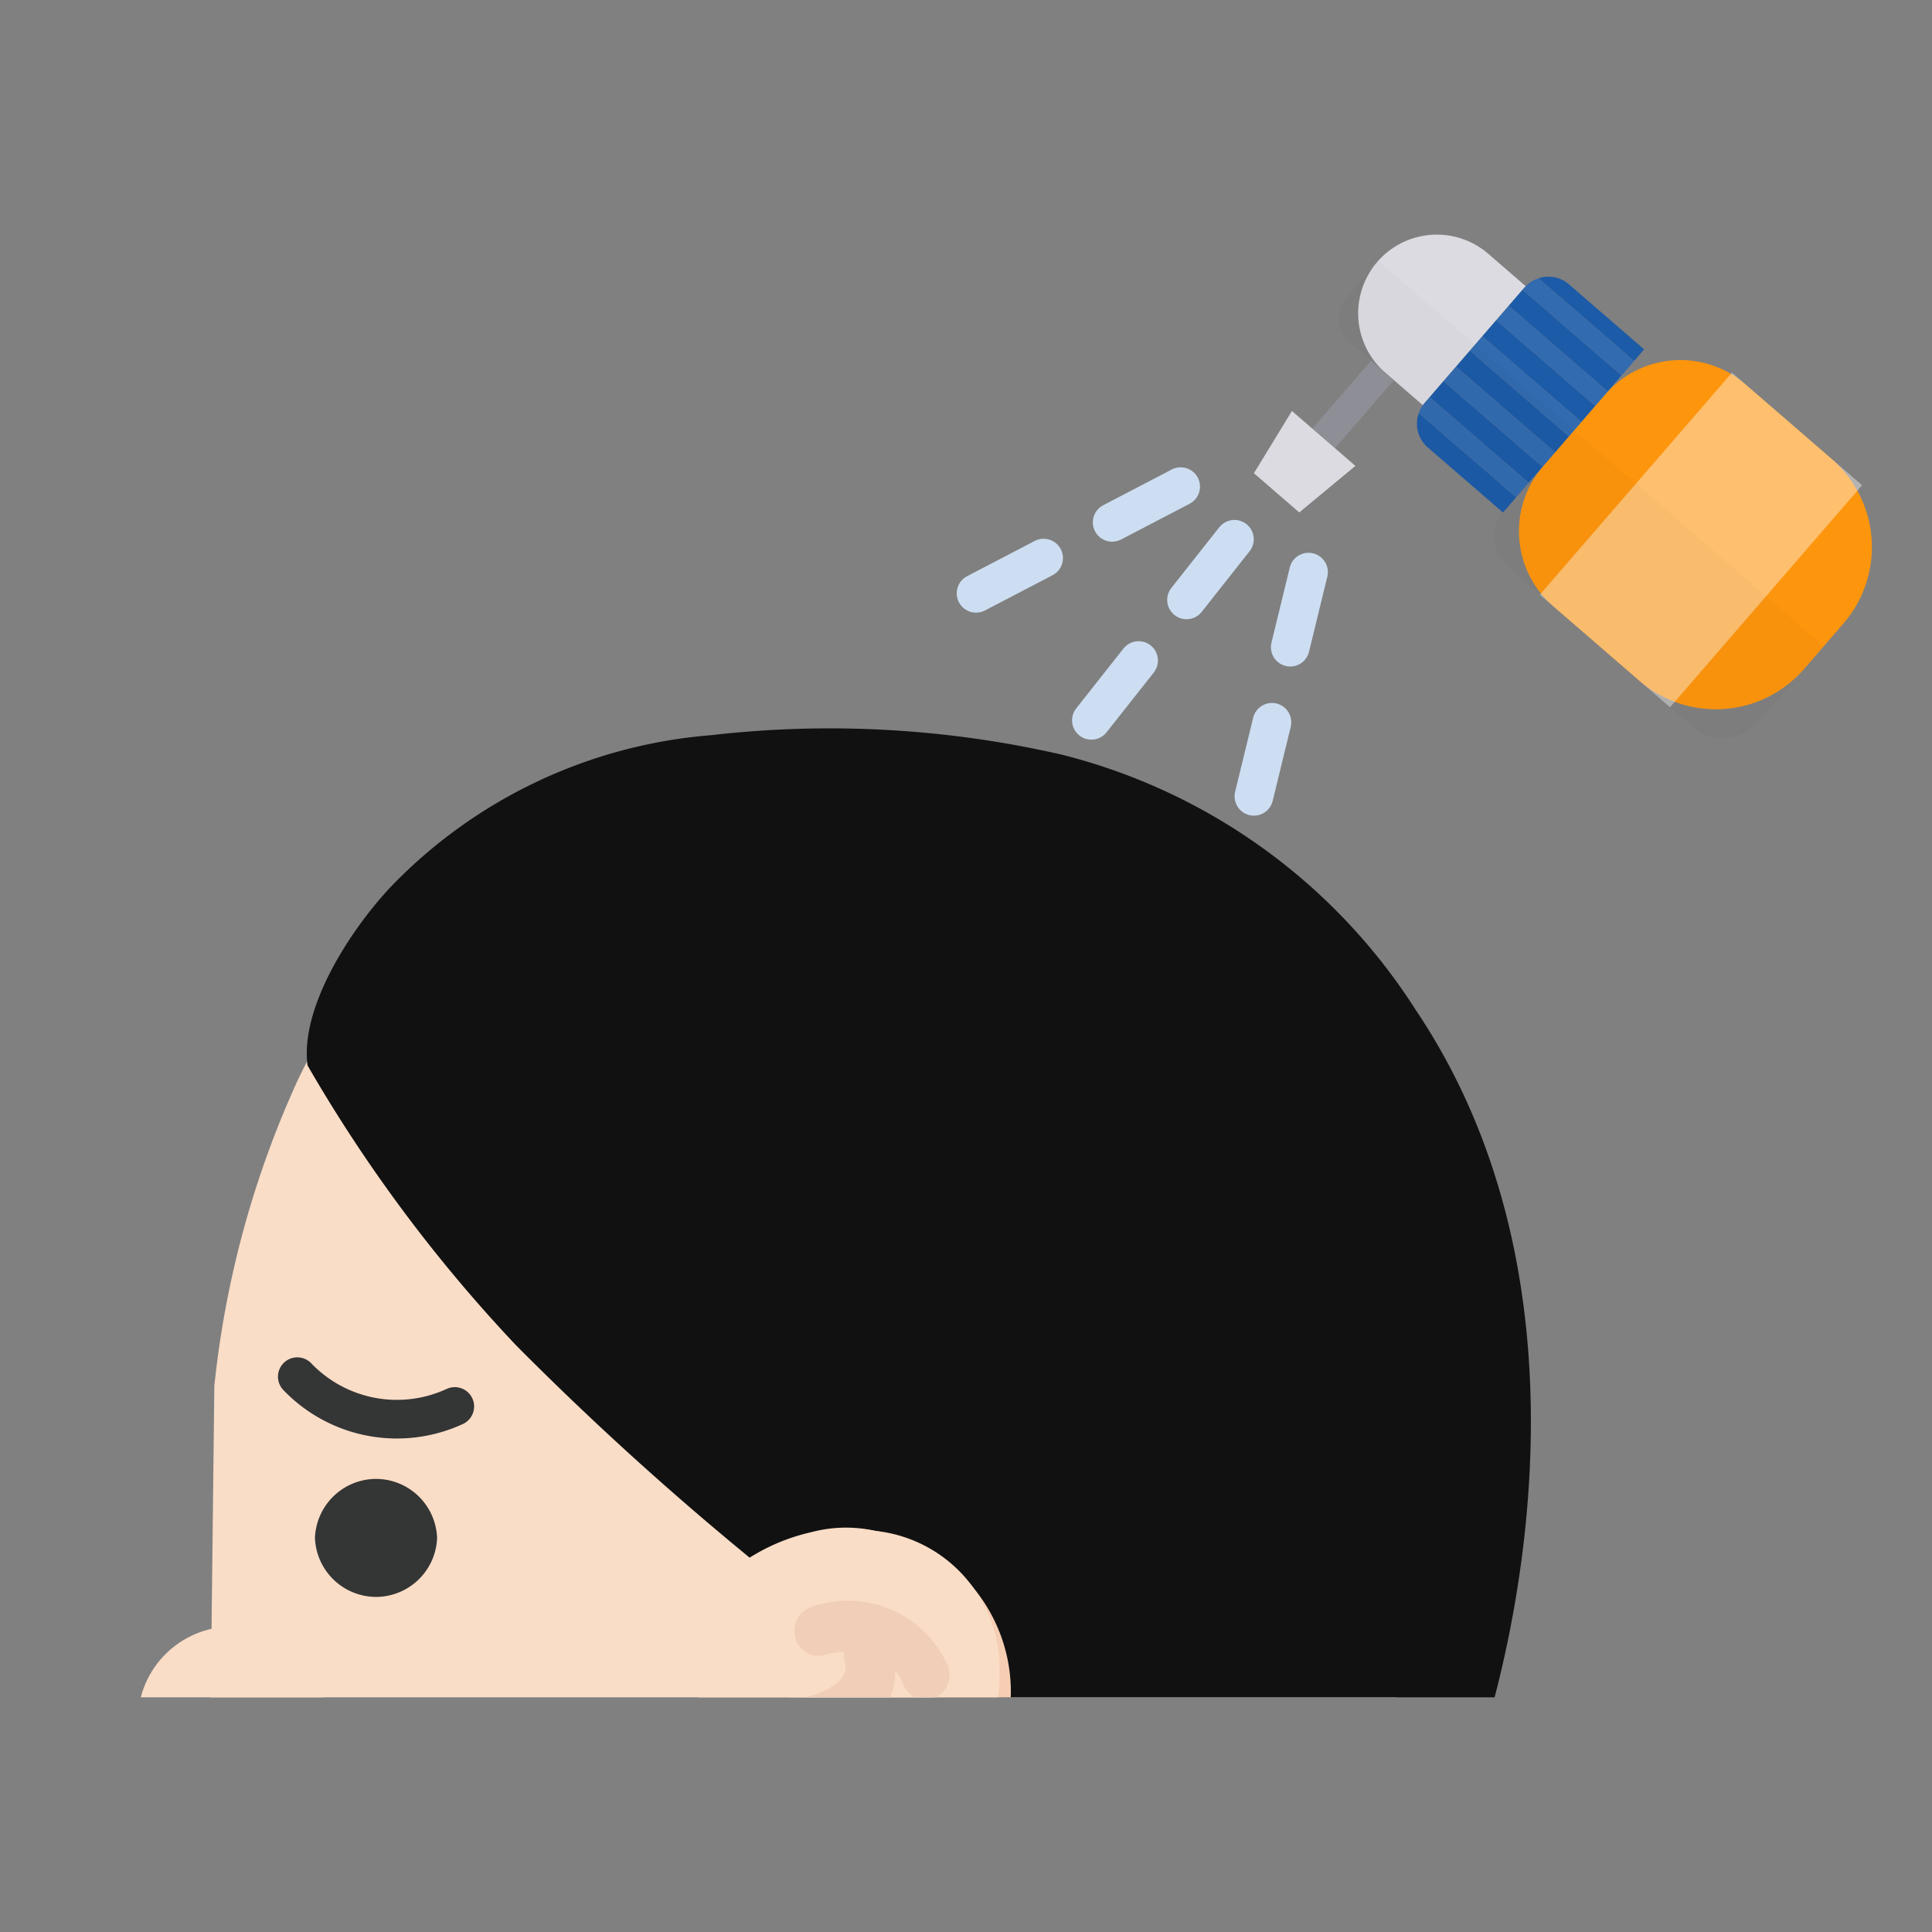 <svg xmlns="http://www.w3.org/2000/svg" xmlns:xlink="http://www.w3.org/1999/xlink" width="50" height="50" viewBox="0 0 50 50">
  <rect x="0" y="0" width="50" height="50" fill="#808080" stroke="none"/>
  <defs>
    <clipPath id="clip-path">
      <rect id="사각형_2059" data-name="사각형 2059" width="41.672" height="36.922" fill="none"/>
    </clipPath>
    <clipPath id="clip-path-2">
      <rect id="사각형_2073" data-name="사각형 2073" width="3.8" height="15.247" transform="matrix(-0.654, 0.756, -0.756, -0.654, 14.017, 9.976)" fill="none"/>
    </clipPath>
  </defs>
  <g id="그룹_1543" data-name="그룹 1543" transform="translate(-691.117 -261.571)">
    <g id="그룹_1542" data-name="그룹 1542" transform="translate(692.674 266.807)">
      <g id="그룹_1537" data-name="그룹 1537" transform="translate(0 1.769)">
        <g id="그룹_1536" data-name="그룹 1536" clip-path="url(#clip-path)">
          <g id="그룹_1535" data-name="그룹 1535" transform="translate(2.01 11.849)">
            <path id="패스_1412" data-name="패스 1412" d="M726.962,307.153c-.862,4.325-2.622,6.938-4.809,8.566-3.758,2.792-8.774,2.669-12.665,3.313-1.467.246-6.834.738-9.939-1.96a8.176,8.176,0,0,1-3.038-6.37l.152-13.261a25.308,25.308,0,0,1,2.158-7.913,12.6,12.6,0,0,1,1.6-2.537,1.622,1.622,0,0,1,.237-.274,2.965,2.965,0,0,1,.284-.313c.123-.132.246-.255.379-.378.17-.161.35-.313.539-.464,4.544-3.54,12.371-2.726,12.371-2.726h.076a12.031,12.031,0,0,1,4.3.927.82.82,0,0,0,.133.048,14.785,14.785,0,0,1,6.844,5.916C729.46,295.851,726.962,307.153,726.962,307.153Z" transform="translate(-694.683 -280.426)" fill="#faddc7"/>
            <rect id="사각형_2058" data-name="사각형 2058" width="15.652" height="10.445" transform="translate(11.724 32.81)" fill="#faddc7"/>
            <circle id="타원_495" data-name="타원 495" cx="2.439" cy="2.439" r="2.439" transform="translate(0 23.242)" fill="#faddc7"/>
            <path id="패스_1413" data-name="패스 1413" d="M698.953,316.508a7.026,7.026,0,0,1-1.889-2.913,9.511,9.511,0,0,1-.551-2.893v-.937h6.607a2.114,2.114,0,0,1,2.026,1.756C705.356,312.553,704.831,315.278,698.953,316.508Z" transform="translate(-694.683 -280.426)" fill="#ee5840"/>
            <path id="패스_1414" data-name="패스 1414" d="M699.552,317.072" transform="translate(-694.683 -280.426)" fill="none" stroke="#f4c1b4" stroke-linecap="round" stroke-linejoin="bevel" stroke-width="1"/>
            <path id="패스_1415" data-name="패스 1415" d="M700.848,302.9h0a1.587,1.587,0,0,1-1.582-1.581v.108a1.587,1.587,0,0,1,1.582-1.581h0a1.586,1.586,0,0,1,1.581,1.581v-.108A1.586,1.586,0,0,1,700.848,302.9Z" transform="translate(-694.683 -280.426)" fill="#343535"/>
            <path id="패스_1416" data-name="패스 1416" d="M698.81,297.2a3.571,3.571,0,0,0,4.076.771" transform="translate(-694.683 -280.426)" fill="none" stroke="#343535" stroke-linecap="round" stroke-miterlimit="10" stroke-width="1"/>
            <path id="패스_1417" data-name="패스 1417" d="M718.585,281.1a15.278,15.278,0,0,1,9.168,6.606c5.68,8.453,1.5,19.582,1.5,19.582-1.953,4.986-4.913,6.806-7.1,8.434a.989.989,0,0,1-.1-.341c0-4.88-5.015-8.682-5.015-8.682a79.929,79.929,0,0,1-12.563-10.307,38.716,38.716,0,0,1-5.4-7.247c-.193-1.484,1.078-3.467,2.139-4.606a12.923,12.923,0,0,1,8.3-3.94A26.868,26.868,0,0,1,718.585,281.1Z" transform="translate(-694.683 -280.426)" fill="#111"/>
            <path id="패스_1418" data-name="패스 1418" d="M710.834,308.788a7.1,7.1,0,0,0,2.613.47,3.915,3.915,0,0,0,3.83-3.919,4.232,4.232,0,0,0-4.236-4.211,4.311,4.311,0,0,0-.524.032Z" transform="translate(-694.683 -280.426)" fill="#f6ceb3"/>
            <path id="패스_1419" data-name="패스 1419" d="M709,308.019a11.432,11.432,0,0,0,3.942.964,4.045,4.045,0,0,0,4.04-4.141,3.586,3.586,0,0,0-3.207-3.65,3.489,3.489,0,0,0-1.661.032,5.082,5.082,0,0,0-2.7,1.6Z" transform="translate(-694.683 -280.426)" fill="#faddc7"/>
            <path id="패스_1420" data-name="패스 1420" d="M715.071,305.568a.619.619,0,0,1-.568-.389c-.505-1.217-1.976-.8-2.039-.777a.615.615,0,0,1-.764-.446.653.653,0,0,1,.426-.8,2.83,2.83,0,0,1,3.512,1.507.659.659,0,0,1-.321.852A.585.585,0,0,1,715.071,305.568Z" transform="translate(-694.683 -280.426)" fill="#f0ceb7"/>
            <path id="패스_1421" data-name="패스 1421" d="M711.578,306a.618.618,0,0,1,.452-.519c1.266-.364.937-.93.926-.994a.615.615,0,0,1,.53-.708.653.653,0,0,1,.747.515c.161.912.049,1.837-1.819,2.373a.66.66,0,0,1-.811-.416A.585.585,0,0,1,711.578,306Z" transform="translate(-694.683 -280.426)" fill="#f0ceb7"/>
            <path id="패스_1422" data-name="패스 1422" d="M706.408,319.233a37.091,37.091,0,0,0,8.845-2.725s-6.842,3.587-8.845,7.173Z" transform="translate(-694.683 -280.426)" fill="#f6ceb3"/>
          </g>
        </g>
      </g>
      <g id="그룹_1541" data-name="그룹 1541" transform="translate(23.703)">
        <g id="그룹_1540" data-name="그룹 1540" transform="translate(7.191)">
          <path id="사각형_2060" data-name="사각형 2060" d="M3.023,0H4.578A3.023,3.023,0,0,1,7.6,3.023v2.95a2.57,2.57,0,0,1-2.57,2.57H2.57A2.57,2.57,0,0,1,0,5.973V3.023A3.023,3.023,0,0,1,3.023,0Z" transform="matrix(-0.654, 0.756, -0.756, -0.654, 17.234, 8.615)" fill="#fd950d"/>
          <path id="사각형_2061" data-name="사각형 2061" d="M0,0H4.073a0,0,0,0,1,0,0V1.28A2.036,2.036,0,0,1,2.036,3.317h0A2.036,2.036,0,0,1,0,1.28V0A0,0,0,0,1,0,0Z" transform="matrix(-0.654, 0.756, -0.756, -0.654, 7.034, 2.17)" fill="#dbdbe1"/>
          <rect id="사각형_2062" data-name="사각형 2062" width="2.328" height="0.776" transform="matrix(-0.654, 0.756, -0.756, -0.654, 3.622, 4.603)" fill="#8e8e96"/>
          <rect id="사각형_2063" data-name="사각형 2063" width="7.601" height="4.455" transform="matrix(-0.654, 0.756, -0.756, -0.654, 15.74, 7.322)" fill="#fff" opacity="0.4"/>
          <path id="패스_1423" data-name="패스 1423" d="M731.721,268.93l1.945,1.683-.26.3-2.473-2.139A.81.81,0,0,1,731.721,268.93Z" transform="translate(-723.567 -266.807)" fill="#1c5ba7"/>
          <rect id="사각형_2064" data-name="사각형 2064" width="0.548" height="3.388" transform="matrix(0.654, -0.756, 0.756, 0.654, 5.912, 3.466)" fill="#1c5ba7"/>
          <rect id="사각형_2065" data-name="사각형 2065" width="0.548" height="3.388" transform="matrix(0.654, -0.756, 0.756, 0.654, 6.594, 2.678)" fill="#1c5ba7"/>
          <rect id="사각형_2066" data-name="사각형 2066" width="0.548" height="3.388" transform="matrix(0.654, -0.756, 0.756, 0.654, 5.231, 4.254)" fill="#1c5ba7"/>
          <path id="패스_1424" data-name="패스 1424" d="M727.835,272.261l2.514,2.175.324-.374-2.557-2.212.358-.415,2.563,2.217-1.024,1.183-1.945-1.683A.814.814,0,0,1,727.835,272.261Z" transform="translate(-723.567 -266.807)" fill="#1c5ba7"/>
          <rect id="사각형_2067" data-name="사각형 2067" width="0.494" height="3.388" transform="matrix(0.654, -0.756, 0.756, 0.654, 5.589, 3.84)" fill="#1c5ba7"/>
          <rect id="사각형_2068" data-name="사각형 2068" width="0.494" height="3.388" transform="matrix(0.654, -0.756, 0.756, 0.654, 5.589, 3.84)" fill="#fff" opacity="0.1"/>
          <rect id="사각형_2069" data-name="사각형 2069" width="0.494" height="3.388" transform="matrix(0.654, -0.756, 0.756, 0.654, 6.271, 3.052)" fill="#1c5ba7"/>
          <rect id="사각형_2070" data-name="사각형 2070" width="0.494" height="3.388" transform="matrix(0.654, -0.756, 0.756, 0.654, 6.271, 3.052)" fill="#fff" opacity="0.1"/>
          <path id="패스_1425" data-name="패스 1425" d="M730.349,274.436l-2.514-2.175a.811.811,0,0,1,.15-.26l.131-.151,2.557,2.212Z" transform="translate(-723.567 -266.807)" fill="#1c5ba7"/>
          <path id="패스_1426" data-name="패스 1426" d="M730.349,274.436l-2.514-2.175a.811.811,0,0,1,.15-.26l.131-.151,2.557,2.212Z" transform="translate(-723.567 -266.807)" fill="#fff" opacity="0.1"/>
          <rect id="사각형_2071" data-name="사각형 2071" width="0.494" height="3.388" transform="matrix(0.654, -0.756, 0.756, 0.654, 4.907, 4.628)" fill="#1c5ba7"/>
          <rect id="사각형_2072" data-name="사각형 2072" width="0.494" height="3.388" transform="matrix(0.654, -0.756, 0.756, 0.654, 4.907, 4.628)" fill="#fff" opacity="0.1"/>
          <path id="패스_1427" data-name="패스 1427" d="M730.57,269.013a.8.8,0,0,1,.363-.238l2.473,2.139-.324.374-2.562-2.217Z" transform="translate(-723.567 -266.807)" fill="#1c5ba7"/>
          <path id="패스_1428" data-name="패스 1428" d="M730.57,269.013a.8.8,0,0,1,.363-.238l2.473,2.139-.324.374-2.562-2.217Z" transform="translate(-723.567 -266.807)" fill="#fff" opacity="0.1"/>
          <path id="패스_1429" data-name="패스 1429" d="M726.194,273.628l-1.643-1.421-.984,1.611,1.174,1.015Z" transform="translate(-723.567 -266.807)" fill="#dbdbe1"/>
          <g id="그룹_1539" data-name="그룹 1539" transform="translate(0.73 1.513)" opacity="0.02">
            <g id="그룹_1538" data-name="그룹 1538" clip-path="url(#clip-path-2)">
              <path id="패스_1430" data-name="패스 1430" d="M730.146,276.254l4.767,4.125a1.207,1.207,0,0,0,1.7-.123l3.392-3.921a1.207,1.207,0,0,0-.123-1.7l-4.768-4.124a1.027,1.027,0,0,0-1.45.105l0,0-1.945-1.683a.816.816,0,0,0-.789-.159.831.831,0,0,0-.362.242l.031-.036-1.891-1.636a.814.814,0,0,0-1.151.083l-1.6,1.845a.814.814,0,0,0,.083,1.151l1.891,1.636.05-.057a.807.807,0,0,0-.152.26.817.817,0,0,0,.235.891l1.945,1.682A1.03,1.03,0,0,0,730.146,276.254Z" transform="translate(-724.297 -268.32)" fill="#0b0c0c"/>
            </g>
          </g>
        </g>
        <line id="선_274" data-name="선 274" x1="3.702" y2="4.686" transform="translate(2.985 8.72)" fill="none" stroke="#cddef2" stroke-linecap="round" stroke-miterlimit="10" stroke-width="1" stroke-dasharray="2"/>
        <line id="선_275" data-name="선 275" x1="5.296" y2="2.761" transform="translate(0 7.358)" fill="none" stroke="#cddef2" stroke-linecap="round" stroke-miterlimit="10" stroke-width="1" stroke-dasharray="2"/>
        <line id="선_276" data-name="선 276" x1="1.414" y2="5.803" transform="translate(7.191 9.57)" fill="none" stroke="#cddef2" stroke-linecap="round" stroke-miterlimit="10" stroke-width="1" stroke-dasharray="2"/>
      </g>
    </g>
    <rect id="사각형_2074" data-name="사각형 2074" width="50" height="50" transform="translate(691.117 261.571)" fill="none"/>
  </g>
</svg>
